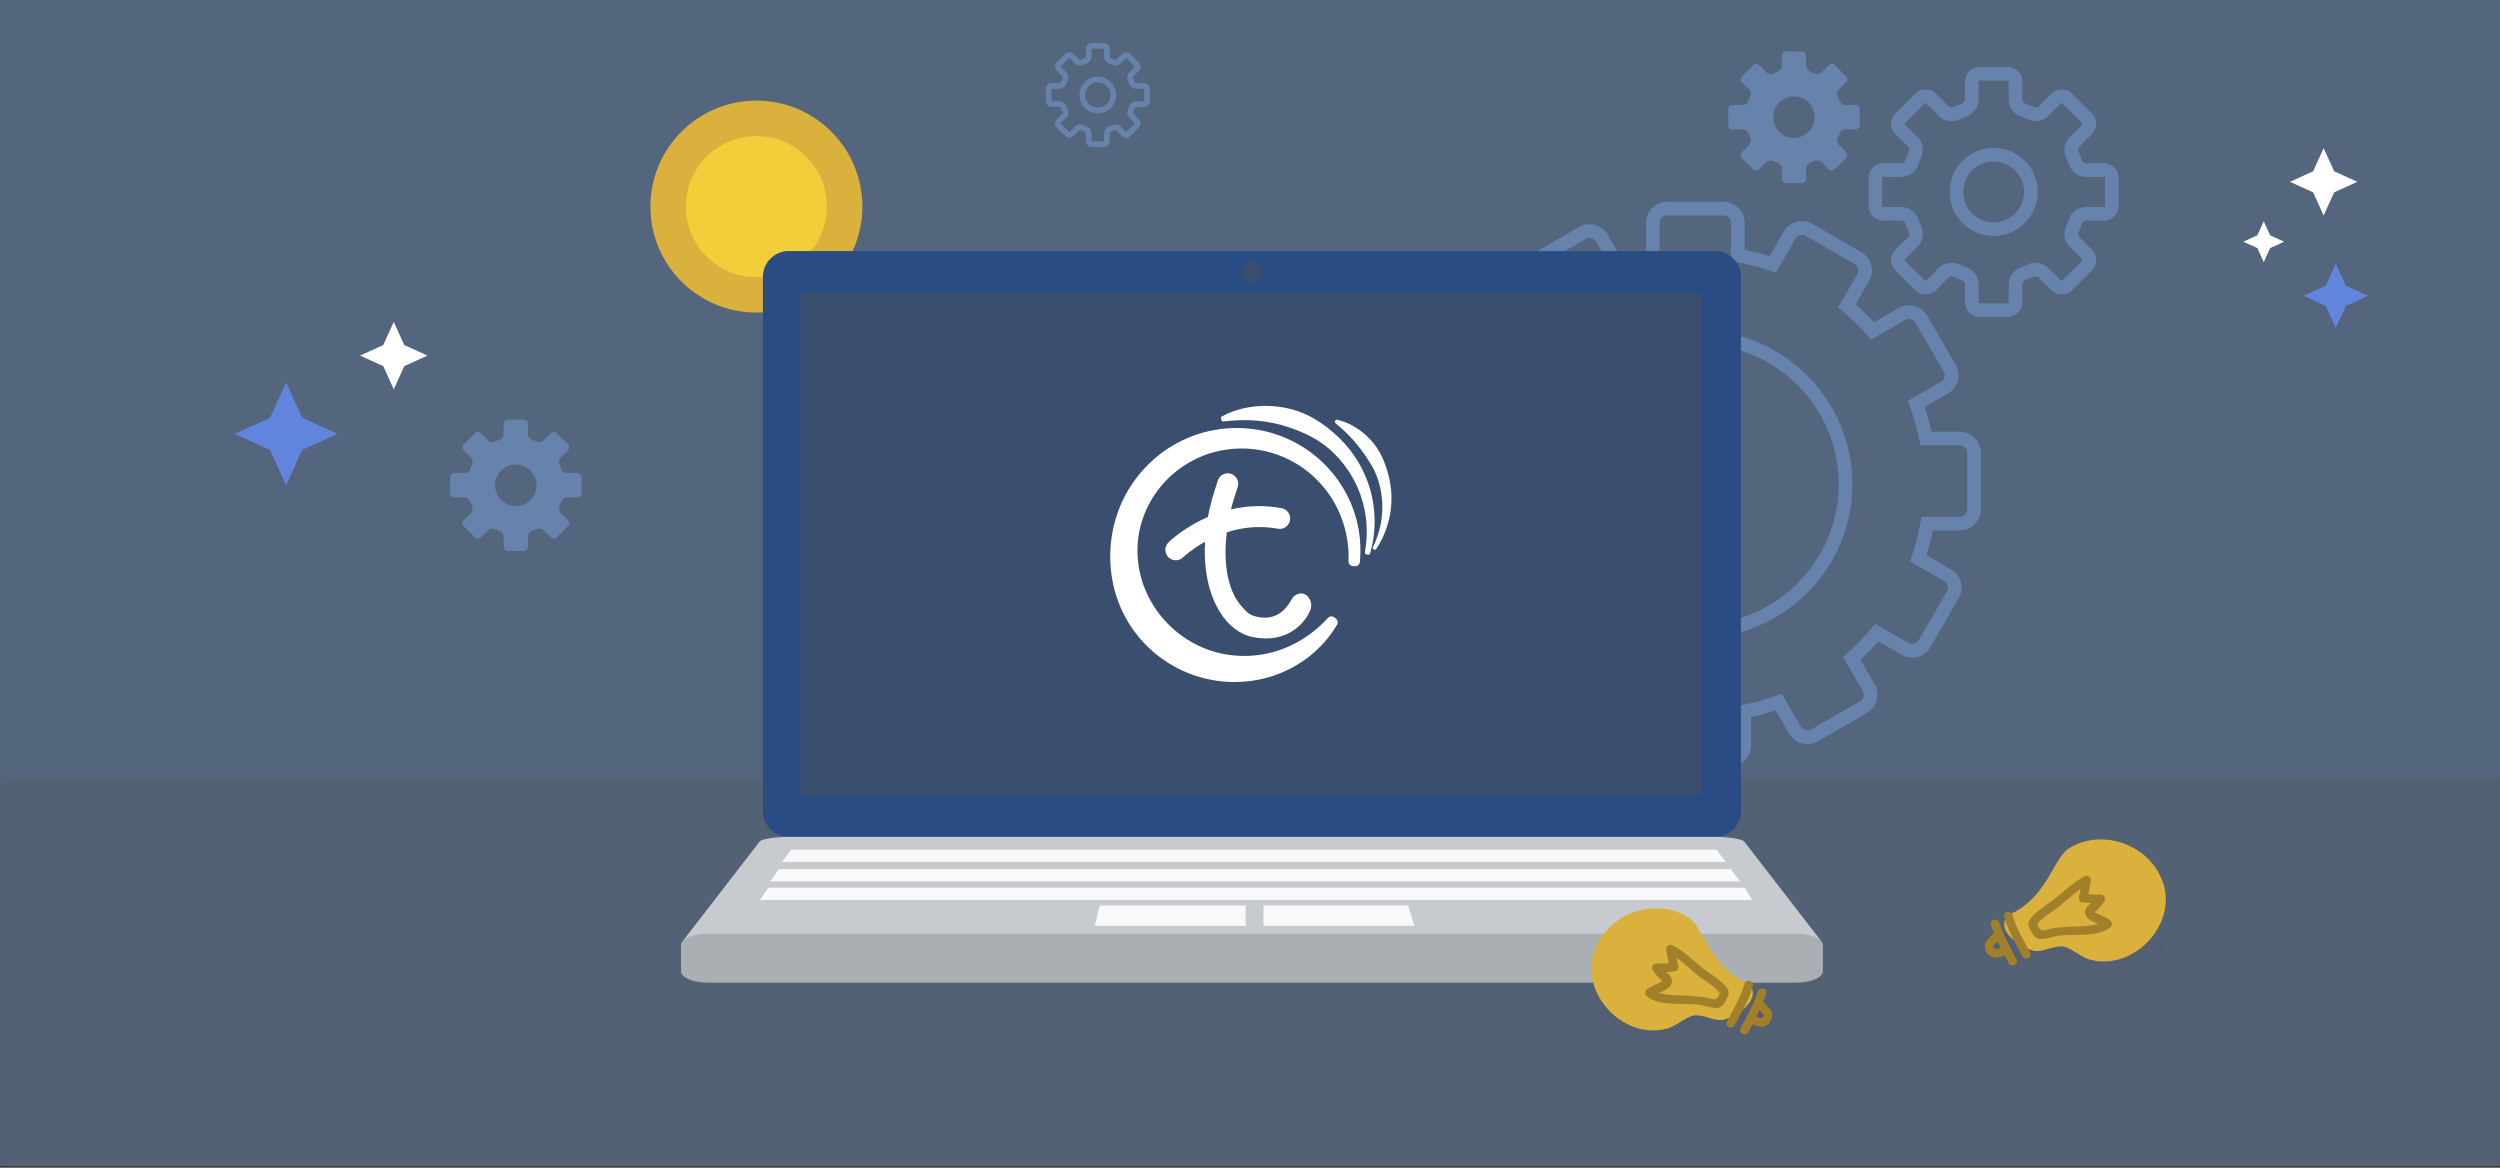 <?xml version="1.0" encoding="utf-8"?>
<!-- Generator: Adobe Illustrator 16.0.0, SVG Export Plug-In . SVG Version: 6.00 Build 0)  -->
<!DOCTYPE svg PUBLIC "-//W3C//DTD SVG 1.1//EN" "http://www.w3.org/Graphics/SVG/1.1/DTD/svg11.dtd">
<svg version="1.1" id="Capa_1" xmlns="http://www.w3.org/2000/svg" xmlns:xlink="http://www.w3.org/1999/xlink" x="0px" y="0px"
	 width="820px" height="383px" viewBox="0 0 820 383" enable-background="new 0 0 820 383" xml:space="preserve">
<rect x="0" y="0" width="820" height="383" fill="#333333" stroke="none"/>
<rect x="-0.876" y="-2" opacity="0.4" fill="#84AFEF" width="820.871" height="384.475"/>
<g opacity="0.4">
	<g>
		<g>
			<path fill="#84AFEF" d="M567.437,251.438l-18.59-0.011c-3.797,0-6.88-3.093-6.88-6.877v-8.874
				c-2.736-0.535-5.466-1.224-8.161-2.061l-4.661,8.061c-1.215,2.113-3.492,3.438-5.948,3.438c-1.201,0-2.394-0.318-3.437-0.925
				l-16.101-9.292c-1.6-0.916-2.739-2.399-3.221-4.174c-0.471-1.771-0.228-3.638,0.694-5.228l4.434-7.685
				c-2.083-1.821-4.1-3.787-6.022-5.874l-8.066,4.65c-1.049,0.609-2.24,0.922-3.445,0.922c-2.455,0-4.747-1.308-5.966-3.435
				l-9.301-16.108c-0.916-1.595-1.16-3.448-0.691-5.212c0.479-1.782,1.619-3.268,3.218-4.184l7.655-4.434
				c-0.902-2.643-1.654-5.354-2.279-8.104h-9.279c-3.808,0-6.9-3.093-6.9-6.89v-18.583c0-3.8,3.093-6.896,6.9-6.896h8.857
				c0.544-2.768,1.232-5.489,2.068-8.147l-8.061-4.656c-1.594-0.916-2.732-2.404-3.215-4.185c-0.477-1.773-0.232-3.633,0.688-5.227
				l9.295-16.091c1.253-2.134,3.555-3.447,6.002-3.447c1.195,0,2.38,0.313,3.421,0.911l7.679,4.44
				c1.807-2.067,3.771-4.074,5.868-6.008l-4.665-8.067c-0.923-1.607-1.162-3.469-0.684-5.253c0.482-1.77,1.62-3.25,3.21-4.158
				l16.09-9.3c1.056-0.609,2.251-0.928,3.452-0.928c2.447,0,4.741,1.317,5.979,3.446l4.413,7.664
				c2.645-0.903,5.359-1.664,8.092-2.281v-9.295c0-3.794,3.1-6.885,6.896-6.885h18.584c3.798,0,6.898,3.091,6.898,6.885v8.872
				c2.777,0.545,5.511,1.233,8.151,2.061l4.655-8.048c1.226-2.121,3.52-3.446,5.969-3.446c1.191,0,2.384,0.315,3.424,0.912
				l16.104,9.308c3.286,1.899,4.417,6.12,2.525,9.414l-4.429,7.675c2.094,1.832,4.108,3.791,6.011,5.866l8.068-4.654
				c1.043-0.608,2.228-0.926,3.433-0.926c2.455,0,4.747,1.317,5.979,3.445l9.301,16.092c1.878,3.306,0.753,7.521-2.521,9.423
				l-7.664,4.427c0.911,2.681,1.677,5.395,2.296,8.108h9.285c1.85,0,3.574,0.719,4.877,2.024c1.304,1.303,2.012,3.029,1.996,4.873
				v18.573c-0.005,3.808-3.087,6.906-6.873,6.906h-8.869c-0.549,2.767-1.239,5.486-2.061,8.124l8.054,4.661
				c3.286,1.906,4.41,6.128,2.518,9.411l-9.294,16.101c-1.24,2.124-3.525,3.446-5.978,3.446c-1.189,0-2.375-0.319-3.421-0.912
				l-7.686-4.446c-1.84,2.093-3.801,4.11-5.882,6.012l4.652,8.056c1.902,3.32,0.769,7.537-2.521,9.427l-16.093,9.296
				c-1.062,0.608-2.256,0.924-3.444,0.924c-2.452,0-4.73-1.322-5.959-3.445l-4.431-7.659c-2.615,0.891-5.327,1.65-8.092,2.278v9.297
				C574.326,248.345,571.233,251.438,567.437,251.438L567.437,251.438z M531.75,228.229l1.737,0.576
				c3.649,1.225,7.378,2.167,11.097,2.792l1.857,0.315v12.634c0,1.318,1.076,2.396,2.411,2.396l18.589,0.013
				c1.33,0,2.416-1.084,2.416-2.409v-12.938l1.79-0.361c3.811-0.772,7.521-1.818,11.016-3.101l1.767-0.646l6.311,10.892
				c0.644,1.123,2.131,1.533,3.291,0.879l16.09-9.294c1.152-0.66,1.542-2.141,0.875-3.316l-6.491-11.212l1.391-1.205
				c2.89-2.539,5.584-5.28,7.979-8.181l1.206-1.455l10.935,6.318c1.106,0.63,2.646,0.222,3.284-0.896l9.298-16.101
				c0.665-1.146,0.268-2.619-0.879-3.283l-11.215-6.488l0.59-1.745c1.203-3.546,2.147-7.265,2.807-11.06l0.324-1.866h12.606
				c1.317,0,2.394-1.084,2.403-2.428v-18.583c0-0.648-0.241-1.244-0.697-1.706c-0.455-0.448-1.062-0.703-1.706-0.703h-12.936
				l-0.359-1.795c-0.742-3.688-1.793-7.402-3.121-11.028l-0.644-1.766l10.906-6.295c1.145-0.667,1.533-2.145,0.865-3.31
				l-9.284-16.082c-0.638-1.104-2.174-1.528-3.291-0.88l-11.237,6.48l-1.206-1.385c-2.527-2.879-5.275-5.562-8.178-7.968
				l-1.449-1.206l6.295-10.923c0.664-1.149,0.268-2.629-0.887-3.298l-16.094-9.3c-1.091-0.622-2.64-0.215-3.272,0.893l-6.492,11.213
				l-1.737-0.6c-3.53-1.196-7.259-2.137-11.086-2.796l-1.865-0.318V73.085c0-1.328-1.082-2.406-2.414-2.406H546.76
				c-1.331,0-2.42,1.071-2.42,2.406v12.942l-1.801,0.357c-3.744,0.754-7.447,1.796-11.014,3.108l-1.771,0.651l-6.276-10.904
				c-0.653-1.121-2.166-1.544-3.326-0.877l-16.09,9.297c-0.553,0.315-0.947,0.832-1.115,1.444c-0.167,0.622-0.076,1.284,0.247,1.846
				l6.488,11.228l-1.383,1.213c-2.945,2.58-5.624,5.337-7.972,8.173l-1.206,1.458l-10.927-6.312
				c-1.102-0.634-2.648-0.215-3.316,0.908l-9.289,16.079c-0.318,0.549-0.402,1.2-0.239,1.821c0.17,0.623,0.567,1.145,1.124,1.468
				l11.225,6.483l-0.59,1.739c-1.213,3.572-2.156,7.298-2.803,11.075l-0.312,1.866h-12.615c-1.335,0-2.427,1.086-2.427,2.421v18.579
				c0,1.33,1.086,2.418,2.427,2.418h12.934l0.364,1.807c0.742,3.757,1.791,7.46,3.101,11.013l0.655,1.769l-10.911,6.308
				c-0.562,0.318-0.958,0.837-1.119,1.449c-0.162,0.622-0.077,1.273,0.24,1.83l9.296,16.101c0.633,1.096,2.168,1.525,3.294,0.871
				l11.222-6.473l1.214,1.372c2.573,2.922,5.328,5.605,8.19,7.983l1.449,1.208l-6.303,10.932c-0.318,0.559-0.402,1.208-0.244,1.827
				c0.17,0.62,0.566,1.134,1.119,1.452l16.115,9.299c1.106,0.637,2.633,0.224,3.257-0.87L531.75,228.229L531.75,228.229z
				 M557.104,209.281c-27.826,0-50.45-22.638-50.45-50.454c0-27.826,22.629-50.463,50.45-50.463
				c27.829,0,50.469,22.642,50.469,50.463C607.575,186.644,584.93,209.281,557.104,209.281L557.104,209.281z M557.104,112.845
				c-25.351,0-45.972,20.624-45.972,45.982c0,25.347,20.621,45.972,45.972,45.972c25.359,0,45.987-20.625,45.987-45.972
				C603.091,133.469,582.46,112.845,557.104,112.845L557.104,112.845z"/>
		</g>
	</g>
	<g>
		<path fill="#84AFEF" d="M658.548,103.941h-9.26c-2.635,0-4.769-2.14-4.769-4.767v-5.99c0-0.438-0.462-1.071-0.875-1.212
			l-2.844-1.172c-0.511-0.239-1.346-0.089-1.6,0.17l-4.253,4.248c-1.806,1.793-4.949,1.788-6.737,0l-6.56-6.56
			c-0.896-0.893-1.395-2.094-1.395-3.376c0-1.279,0.499-2.479,1.399-3.369l4.235-4.236c0.3-0.297,0.421-1.075,0.233-1.457
			l-1.179-2.868c-0.185-0.54-0.84-1.008-1.266-1.008h-5.998c-2.63,0-4.764-2.137-4.764-4.773V58.31c0-2.627,2.134-4.767,4.764-4.767
			h5.998c0.426,0,1.075-0.473,1.21-0.872l1.163-2.847c0.259-0.529,0.138-1.314-0.17-1.62l-4.235-4.237
			c-0.895-0.885-1.395-2.089-1.395-3.363c0-1.286,0.5-2.479,1.4-3.371l6.554-6.556c1.785-1.788,4.939-1.796,6.738-0.003l4.236,4.241
			c0.166,0.167,0.556,0.323,0.982,0.323c0.277,0,0.43-0.058,0.481-0.09l2.851-1.186c0.561-0.191,1.022-0.829,1.022-1.259v-5.99
			c0-2.64,2.134-4.771,4.769-4.771h9.26c2.635,0,4.783,2.132,4.783,4.771v5.99c0,0.43,0.453,1.073,0.85,1.2l2.862,1.184
			c0.824,0.394,1.373,0.061,1.607-0.173l4.235-4.236c1.811-1.801,4.962-1.795,6.745,0.008l6.554,6.558
			c0.895,0.883,1.397,2.083,1.397,3.362c0,1.276-0.503,2.479-1.406,3.373l-4.236,4.232c-0.297,0.301-0.424,1.089-0.23,1.475
			l1.187,2.85c0.188,0.552,0.833,1.012,1.26,1.012h5.996c2.63,0,4.769,2.14,4.769,4.767v9.269c0,2.633-2.139,4.77-4.769,4.77h-5.996
			c-0.427,0-1.072,0.46-1.202,0.86l-1.181,2.868c-0.254,0.526-0.13,1.306,0.173,1.612l4.235,4.237
			c0.891,0.879,1.398,2.084,1.398,3.358c0,1.281-0.503,2.482-1.406,3.378l-6.55,6.557c-1.777,1.783-4.929,1.788-6.732,0.006
			l-4.242-4.24c-0.247-0.246-1.086-0.434-1.476-0.241l-2.839,1.18c-0.553,0.19-1.008,0.829-1.008,1.268v5.991
			C663.329,101.802,661.181,103.941,658.548,103.941L658.548,103.941z M640.176,86.167c0.877,0,1.739,0.193,2.473,0.562l2.561,1.054
			c2.101,0.699,3.787,3.046,3.787,5.402v5.99c0,0.162,0.125,0.289,0.283,0.289h9.261c0.165,0,0.295-0.14,0.295-0.289v-5.99
			c0-2.356,1.681-4.695,3.914-5.454l2.557-1.07c0.604-0.3,1.457-0.498,2.337-0.498c1.583,0,3.127,0.62,4.157,1.65l4.237,4.231
			c0.063,0.066,0.147,0.082,0.2,0.082l6.759-6.636l-0.005-0.006l0.005-0.398l-4.24-4.238c-1.668-1.676-2.129-4.526-1.071-6.628
			l1.054-2.566c0.691-2.093,3.034-3.787,5.396-3.787h5.995c0.15,0,0.283-0.133,0.283-0.283v-9.269c0-0.149-0.138-0.281-0.283-0.281
			h-5.995c-2.367,0-4.711-1.691-5.458-3.93l-1.065-2.558c-0.984-1.966-0.523-4.812,1.14-6.488l4.24-4.239l-0.006-0.006l0.006-0.395
			l-6.558-6.564c-0.265-0.076-0.347-0.056-0.41,0.008l-4.237,4.234c-1.604,1.605-4.583,2.095-6.631,1.078l-2.561-1.062
			c-2.087-0.684-3.775-3.023-3.775-5.396v-5.99c0-0.153-0.146-0.293-0.295-0.293h-9.261c-0.158,0-0.285,0.137-0.285,0.293v5.99
			c0,2.373-1.701,4.716-3.938,5.452l-2.548,1.072c-0.602,0.3-1.451,0.495-2.341,0.495c-1.574,0-3.128-0.61-4.155-1.641l-4.235-4.235
			h-0.402l-6.56,6.565l0,0v0.395l4.243,4.234c1.658,1.674,2.118,4.527,1.075,6.636l-1.051,2.554
			c-0.702,2.102-3.049,3.788-5.407,3.788h-5.999c-0.151,0-0.28,0.135-0.28,0.284v9.264c0,0.155,0.132,0.285,0.28,0.285h5.999
			c2.354,0,4.7,1.689,5.462,3.922l1.06,2.579c0.987,1.962,0.526,4.808-1.139,6.483l-4.243,4.238l0,0v0.404l6.56,6.554
			c0.263,0.082,0.337,0.059,0.409-0.004l4.233-4.233C637.034,86.787,638.589,86.167,640.176,86.167L640.176,86.167z M653.92,77.396
			c-7.971,0-14.454-6.485-14.454-14.453c0-7.969,6.483-14.454,14.454-14.454c7.968,0,14.456,6.485,14.456,14.454
			C668.378,70.911,661.89,77.396,653.92,77.396L653.92,77.396z M653.92,52.966c-5.501,0-9.981,4.477-9.981,9.978
			c0,5.503,4.476,9.983,9.981,9.983c5.497,0,9.975-4.476,9.975-9.983C663.892,57.442,659.42,52.966,653.92,52.966L653.92,52.966z"/>
	</g>
	<g>
		<path fill="#84AFEF" d="M362.012,48.241h-3.857c-1.098,0-1.986-0.892-1.986-1.985V43.76c0-0.183-0.191-0.446-0.363-0.505
			l-1.186-0.488c-0.213-0.1-0.561-0.037-0.666,0.071l-1.771,1.77c-0.752,0.747-2.062,0.745-2.807,0l-2.732-2.732
			c-0.373-0.372-0.582-0.872-0.582-1.406c0-0.533,0.209-1.033,0.584-1.404l1.764-1.765c0.125-0.123,0.176-0.447,0.098-0.606
			l-0.492-1.195c-0.076-0.225-0.35-0.42-0.527-0.42h-2.498c-1.096,0-1.984-0.89-1.984-1.988v-3.858c0-1.094,0.889-1.985,1.984-1.985
			h2.498c0.178,0,0.449-0.197,0.506-0.363l0.484-1.187c0.107-0.22,0.057-0.547-0.072-0.675l-1.764-1.765
			c-0.373-0.369-0.58-0.87-0.58-1.401c0-0.536,0.207-1.032,0.582-1.404l2.73-2.731c0.744-0.744,2.059-0.748,2.807-0.001l1.766,1.767
			c0.068,0.07,0.23,0.135,0.408,0.135c0.117,0,0.18-0.023,0.201-0.037l1.188-0.494c0.234-0.08,0.426-0.346,0.426-0.524v-2.495
			c0-1.1,0.889-1.988,1.986-1.988h3.857c1.098,0,1.994,0.889,1.994,1.988v2.495c0,0.179,0.188,0.447,0.354,0.5l1.191,0.493
			c0.344,0.164,0.573,0.025,0.671-0.072l1.764-1.765c0.754-0.75,2.066-0.748,2.811,0.003l2.73,2.732
			c0.371,0.367,0.582,0.867,0.582,1.4c0,0.532-0.211,1.033-0.586,1.405l-1.766,1.764c-0.123,0.125-0.176,0.453-0.096,0.614
			l0.494,1.187c0.078,0.23,0.348,0.422,0.525,0.422h2.498c1.096,0,1.986,0.892,1.986,1.985v3.861c0,1.097-0.891,1.987-1.986,1.987
			h-2.498c-0.178,0-0.447,0.191-0.502,0.358l-0.492,1.194c-0.105,0.22-0.053,0.544,0.072,0.672l1.766,1.765
			c0.371,0.367,0.582,0.869,0.582,1.399c0,0.534-0.209,1.034-0.586,1.407l-2.729,2.731c-0.74,0.743-2.053,0.745-2.805,0.003
			l-1.768-1.767c-0.104-0.103-0.452-0.181-0.614-0.101l-1.182,0.491c-0.23,0.079-0.42,0.346-0.42,0.528v2.496
			C364.004,47.35,363.109,48.241,362.012,48.241L362.012,48.241z M354.359,40.837c0.365,0,0.725,0.08,1.029,0.233l1.066,0.439
			c0.875,0.291,1.578,1.269,1.578,2.25v2.496c0,0.067,0.053,0.12,0.117,0.12h3.859c0.068,0,0.123-0.059,0.123-0.12V43.76
			c0-0.981,0.699-1.956,1.629-2.271l1.066-0.446c0.252-0.125,0.607-0.207,0.973-0.207c0.659,0,1.304,0.258,1.731,0.688l1.766,1.763
			c0.027,0.027,0.062,0.034,0.084,0.034l2.814-2.765l-0.002-0.003l0.002-0.166l-1.766-1.766c-0.695-0.697-0.887-1.885-0.445-2.761
			l0.438-1.069c0.289-0.871,1.264-1.577,2.248-1.577h2.498c0.062,0,0.117-0.056,0.117-0.118v-3.861c0-0.062-0.057-0.117-0.117-0.117
			h-2.498c-0.986,0-1.961-0.704-2.273-1.637l-0.443-1.065c-0.41-0.819-0.219-2.005,0.475-2.703l1.766-1.766l-0.002-0.003
			l0.002-0.164l-2.73-2.734c-0.111-0.032-0.145-0.023-0.172,0.003l-1.766,1.764c-0.668,0.669-1.909,0.873-2.761,0.449l-1.066-0.442
			c-0.871-0.285-1.574-1.26-1.574-2.248v-2.496c0-0.063-0.061-0.122-0.123-0.122h-3.857c-0.066,0-0.119,0.058-0.119,0.122v2.496
			c0,0.988-0.709,1.964-1.641,2.271l-1.061,0.446c-0.25,0.125-0.605,0.206-0.975,0.206c-0.656,0-1.303-0.254-1.732-0.684
			l-1.764-1.764h-0.168l-2.732,2.734l0,0v0.165l1.768,1.764c0.691,0.697,0.883,1.886,0.447,2.765l-0.438,1.063
			c-0.291,0.876-1.27,1.578-2.252,1.578h-2.5c-0.062,0-0.115,0.056-0.115,0.118v3.859c0,0.064,0.055,0.119,0.115,0.119h2.5
			c0.98,0,1.959,0.703,2.275,1.634l0.441,1.074c0.412,0.817,0.219,2.003-0.475,2.7l-1.768,1.766l0,0v0.169l2.732,2.73
			c0.109,0.034,0.141,0.024,0.172-0.002l1.762-1.764C353.051,41.095,353.697,40.837,354.359,40.837L354.359,40.837z M360.084,37.183
			c-3.32,0-6.021-2.701-6.021-6.021c0-3.32,2.701-6.021,6.021-6.021s6.023,2.701,6.023,6.021
			C366.107,34.481,363.404,37.183,360.084,37.183L360.084,37.183z M360.084,27.005c-2.291,0-4.158,1.865-4.158,4.157
			s1.865,4.159,4.158,4.159c2.291,0,4.156-1.865,4.156-4.159C364.238,28.87,362.375,27.005,360.084,27.005L360.084,27.005z"/>
	</g>
	<path fill="#84AFEF" d="M608.577,34.454h-3.338c-0.773,0-1.611-0.596-1.849-1.328l-0.62-1.511
		c-0.352-0.696-0.188-1.699,0.355-2.251l2.361-2.355c0.557-0.538,0.557-1.438,0-1.983l-3.641-3.65c-0.557-0.547-1.449-0.547-1.988,0
		l-2.36,2.355c-0.545,0.545-1.56,0.717-2.254,0.367l-1.504-0.622c-0.732-0.241-1.335-1.072-1.335-1.852V18.29
		c0-0.768-0.63-1.406-1.414-1.406h-5.15c-0.771,0-1.409,0.633-1.409,1.406v3.334c0,0.773-0.601,1.61-1.336,1.852l-1.503,0.622
		c-0.688,0.35-1.712,0.178-2.25-0.367l-2.352-2.355c-0.549-0.547-1.438-0.547-1.988,0l-3.652,3.65c-0.545,0.545-0.545,1.445,0,1.983
		l2.359,2.355c0.548,0.552,0.713,1.555,0.363,2.251l-0.612,1.511c-0.251,0.732-1.08,1.328-1.864,1.328h-3.332
		c-0.765,0-1.406,0.634-1.406,1.412v5.15c0,0.773,0.636,1.409,1.406,1.409h3.335c0.778,0,1.612,0.598,1.864,1.335l0.612,1.509
		c0.349,0.694,0.185,1.706-0.363,2.254l-2.357,2.356c-0.545,0.545-0.545,1.44,0,1.984l3.649,3.65c0.551,0.544,1.44,0.544,1.989,0
		l2.351-2.361c0.539-0.546,1.563-0.709,2.251-0.368l1.503,0.619c0.735,0.249,1.336,1.078,1.336,1.858v3.332
		c0,0.776,0.633,1.409,1.409,1.409h5.15c0.778,0,1.414-0.628,1.414-1.409v-3.332c0-0.775,0.607-1.609,1.335-1.858l1.504-0.619
		c0.694-0.341,1.709-0.178,2.254,0.368l2.359,2.361c0.54,0.544,1.436,0.544,1.989,0l3.641-3.65c0.557-0.547,0.557-1.439,0-1.984
		l-2.361-2.356c-0.544-0.548-0.705-1.56-0.355-2.254l0.62-1.509c0.237-0.737,1.075-1.335,1.849-1.335h3.338
		c0.769,0,1.406-0.631,1.406-1.409v-5.15C609.981,35.09,609.346,34.454,608.577,34.454z M588.42,45.238
		c-3.752,0-6.797-3.046-6.797-6.796c0-3.76,3.045-6.806,6.797-6.806c3.756,0,6.791,3.046,6.791,6.806
		C595.211,42.192,592.176,45.238,588.42,45.238z"/>
	<path fill="#84AFEF" d="M189.347,155.189h-3.338c-0.773,0-1.611-0.596-1.849-1.328l-0.62-1.511
		c-0.352-0.696-0.188-1.699,0.355-2.251l2.361-2.355c0.557-0.538,0.557-1.438,0-1.983l-3.641-3.65c-0.557-0.547-1.449-0.547-1.988,0
		l-2.36,2.355c-0.545,0.545-1.56,0.717-2.254,0.367l-1.504-0.622c-0.732-0.241-1.335-1.072-1.335-1.852v-3.334
		c0-0.768-0.63-1.406-1.414-1.406h-5.15c-0.771,0-1.409,0.633-1.409,1.406v3.334c0,0.773-0.601,1.61-1.336,1.852l-1.503,0.622
		c-0.688,0.35-1.712,0.178-2.25-0.367l-2.352-2.355c-0.549-0.547-1.438-0.547-1.988,0l-3.652,3.65c-0.545,0.545-0.545,1.445,0,1.983
		l2.359,2.355c0.548,0.552,0.713,1.555,0.363,2.251l-0.612,1.511c-0.251,0.732-1.08,1.328-1.864,1.328h-3.332
		c-0.765,0-1.406,0.634-1.406,1.412v5.15c0,0.773,0.636,1.409,1.406,1.409h3.335c0.778,0,1.612,0.598,1.864,1.335l0.612,1.509
		c0.349,0.694,0.185,1.706-0.363,2.254l-2.357,2.356c-0.545,0.545-0.545,1.44,0,1.984l3.649,3.65c0.551,0.544,1.44,0.544,1.989,0
		l2.351-2.361c0.539-0.546,1.563-0.709,2.251-0.368l1.503,0.619c0.735,0.249,1.336,1.078,1.336,1.858v3.332
		c0,0.776,0.633,1.409,1.409,1.409h5.15c0.778,0,1.414-0.628,1.414-1.409v-3.332c0-0.775,0.607-1.609,1.335-1.858l1.504-0.619
		c0.694-0.341,1.709-0.178,2.254,0.368l2.359,2.361c0.54,0.544,1.436,0.544,1.989,0l3.641-3.65c0.557-0.547,0.557-1.439,0-1.984
		l-2.361-2.356c-0.544-0.548-0.705-1.56-0.355-2.254l0.62-1.509c0.237-0.737,1.075-1.335,1.849-1.335h3.338
		c0.769,0,1.406-0.631,1.406-1.409v-5.15C190.751,155.825,190.115,155.189,189.347,155.189z M169.189,165.974
		c-3.752,0-6.797-3.046-6.797-6.796c0-3.76,3.045-6.806,6.797-6.806c3.756,0,6.791,3.046,6.791,6.806
		C175.98,162.928,172.945,165.974,169.189,165.974z"/>
</g>
<rect x="0.258" y="255" opacity="0.2" fill="#545454" width="820.871" height="129"/>
<g>
	<circle fill="#D9B13C" cx="248.095" cy="67.764" r="34.762"/>
	<g>
		<circle fill="#F2CF3A" cx="248.095" cy="67.764" r="23.129"/>
	</g>
</g>
<polygon fill="#6185DC" points="93.854,125.436 99.125,137.037 110.726,142.309 99.125,147.58 93.854,159.18 88.582,147.58 
	76.98,142.309 88.582,137.037 "/>
<polygon fill="#6185DC" points="766.145,86.436 769.45,93.711 776.726,97.018 769.45,100.323 766.145,107.598 762.838,100.323 
	755.562,97.018 762.838,93.711 "/>
<polygon fill="#FFFFFF" points="129.156,105.577 132.61,113.18 140.213,116.633 132.61,120.086 129.156,127.688 125.703,120.086 
	118.1,116.633 125.703,113.18 "/>
<polygon fill="#FFFFFF" points="742.508,72.577 744.603,77.188 749.213,79.281 744.603,81.376 742.508,85.985 740.414,81.376 
	735.803,79.281 740.414,77.188 "/>
<polygon fill="#FFFFFF" points="762.156,48.577 765.61,56.18 773.213,59.633 765.61,63.086 762.156,70.688 758.703,63.086 
	751.1,59.633 758.703,56.18 "/>
<g>
	<g>
		<g>
			<path fill="#294C84" d="M571.035,266.03c0,4.676-3.798,8.468-8.472,8.468H258.711c-4.679,0-8.47-3.794-8.47-8.468V90.811
				c0-4.681,3.79-8.47,8.47-8.47h303.853c4.681,0,8.472,3.792,8.472,8.47V266.03z"/>
			<rect x="262.473" y="96.113" opacity="0.4" fill="#545454" width="295.619" height="164.611"/>
			<circle opacity="0.4" fill="#545454" cx="410.636" cy="89.338" r="3.531"/>
			<path fill="#C7CBD0" d="M597.311,308.633c0.611,0.867-5.462,1.464-10.873,1.464H234.837c-5.415,0-11.388-0.713-10.772-1.577
				l25.064-32.453c0.613-0.862,4.901-1.568,9.58-1.568h303.853c4.676,0,8.966,0.706,9.578,1.568L597.311,308.633z"/>
			<path fill="#AAAFB3" d="M597.907,318.547c0,2.076-3.837,3.763-8.572,3.763H231.938c-4.737,0-8.572-1.687-8.572-3.763v-8.54
				c0-2.077,3.837-3.765,8.572-3.765h357.397c4.735,0,8.574,1.688,8.574,3.765v8.54H597.907z"/>
			<polygon fill="#F9F9F9" points="259.488,278.71 256.542,282.712 566.056,282.712 563.043,278.71 			"/>
			<polygon fill="#F9F9F9" points="255.469,285.088 252.613,289.091 570.79,289.091 567.661,285.088 			"/>
			<polygon fill="#F9F9F9" points="252.054,291.177 249.25,295.177 574.774,295.177 572.251,291.177 			"/>
			<g>
				<polygon fill="#F9F9F9" points="414.437,303.659 463.9,303.659 461.885,297.009 414.437,297.009 				"/>
				<polygon fill="#F9F9F9" points="408.562,297.009 360.717,297.009 359.098,303.659 408.562,303.659 				"/>
			</g>
		</g>
	</g>
	<g>
		<path fill="#FFFFFF" d="M429.238,195.996c-0.563-0.855-1.465-1.347-2.469-1.347c-1.058,0-2.106,0.538-2.806,1.438
			c-0.116,0.15-0.232,0.352-0.407,0.657c-0.915,1.599-3.349,5.843-8.696,5.843c-1.091,0-2.262-0.175-3.482-0.518
			c-1.754-0.494-3.157-1.92-4.856-4.062c-1.822-2.299-5.836-9.148-4.134-23.414c5.55-1.791,11.224-2.19,16.752-1.176
			c0.207,0.039,0.417,0.059,0.624,0.059c1.653,0,3.067-1.182,3.362-2.809c0.338-1.858-0.896-3.646-2.75-3.984
			c-5.518-1.015-11.136-0.886-16.63,0.386c0.507-2.056,1.771-5.988,2.213-7.321c0.288-0.869,0.221-1.798-0.189-2.617
			c-0.412-0.817-1.117-1.425-1.986-1.711c-0.349-0.116-0.711-0.176-1.076-0.176c-1.482,0-2.789,0.945-3.248,2.345
			c-0.02,0.06-1.997,6.026-2.514,8.499l-0.358,1.476c-0.14,0.684-0.253,1.346-0.363,1.987c-7.962,3.434-12.767,8.151-12.968,8.351
			c-1.344,1.325-1.363,3.499-0.036,4.852c0.651,0.655,1.519,1.016,2.44,1.016c0.904,0,1.752-0.347,2.391-0.978l0.017-0.015
			c0.517-0.482,3.095-2.807,7.192-5.081c-0.73,13.176,3.232,20.869,5.728,24.345c3.612,5.021,7.731,6.42,9.337,6.787
			c1.688,0.387,3.338,0.584,4.9,0.584c0.003,0,0.002,0,0.002,0c9.58,0,13.505-7.135,13.929-7.963
			C429.942,199.904,430.759,198.309,429.238,195.996z"/>
		<g>
			<path fill="#FFFFFF" d="M444.866,170.205c-1.257-4.645-3.328-8.99-6.16-12.918c-2.834-3.939-6.319-7.313-10.361-10.023
				c-4.074-2.734-8.56-4.689-13.336-5.811c-4.747-1.102-9.753-1.352-14.614-0.73c-4.925,0.626-9.654,2.129-14.059,4.466
				c-4.404,2.35-8.316,5.444-11.627,9.192c-3.333,3.767-5.935,8.056-7.73,12.748c-3.617,9.419-3.763,20.221-0.396,29.641
				c0.885,2.439,1.976,4.767,3.247,6.926c1.376,2.299,2.888,4.385,4.493,6.197c1.773,1.99,3.647,3.754,5.573,5.242
				c2.019,1.553,4.184,2.933,6.449,4.105c2.278,1.154,4.658,2.103,7.083,2.818c2.508,0.726,5.014,1.214,7.445,1.45
				c1.344,0.131,2.707,0.198,4.053,0.198c3.703,0,7.357-0.497,10.855-1.476c4.688-1.298,9.253-3.565,13.216-6.565
				c3.945-3.041,7.254-6.774,9.568-10.793c0.386-0.673,0.209-1.527-0.413-1.99l-0.537-0.399c-0.632-0.469-1.514-0.382-2.044,0.198
				c-5.813,6.387-13.446,10.637-21.498,11.968c-3.96,0.668-8.082,0.664-12.013-0.017c-3.951-0.683-7.691-2.018-11.121-3.973
				c-6.895-3.893-12.34-10.055-15.338-17.358c-3.066-7.349-3.334-15.837-0.735-23.294c1.317-3.815,3.296-7.333,5.882-10.459
				c2.59-3.142,5.693-5.768,9.23-7.812c3.539-2.066,7.387-3.46,11.432-4.145c4.041-0.684,8.26-0.645,12.284,0.117
				c4.082,0.756,7.97,2.238,11.557,4.406c3.601,2.175,6.753,4.952,9.379,8.259c5.248,6.572,8.051,15.217,7.688,23.714
				c-0.035,0.831,0.599,1.535,1.425,1.592l0.666,0.045c0.841,0.054,1.548-0.556,1.628-1.38
				C446.491,179.563,446.098,174.807,444.866,170.205z"/>
			<path fill="#FFFFFF" d="M449.659,161.406c-0.874-3.312-2.198-6.512-3.933-9.515c-1.756-2.988-3.903-5.738-6.384-8.175
				c-2.601-2.549-5.388-4.695-8.29-6.385c-3.088-1.79-6.427-3.021-9.924-3.658c-3.44-0.63-7.043-0.713-10.492-0.24
				c-3.65,0.51-6.961,1.567-9.834,3.147c-0.273,0.148-0.403,0.471-0.312,0.767l0.132,0.426c0.093,0.302,0.392,0.496,0.701,0.458
				c3.566-0.407,6.631-0.521,9.51-0.353c3.095,0.166,6.139,0.644,9.046,1.419c2.924,0.777,5.792,1.817,8.522,3.096
				c2.864,1.33,5.433,2.977,7.635,4.896c2.313,2.012,4.359,4.323,6.077,6.877c1.75,2.558,3.15,5.34,4.166,8.271
				c1.04,2.935,1.687,6.021,1.921,9.167c0.12,1.547,0.135,3.143,0.048,4.743c-0.075,1.569-0.258,3.163-0.543,4.737
				c-0.062,0.344,0.154,0.675,0.494,0.756l0.431,0.102c0.052,0.012,0.102,0.018,0.152,0.018c0.285,0,0.546-0.188,0.63-0.474
				c0.467-1.62,0.83-3.272,1.077-4.919c0.239-1.658,0.371-3.355,0.392-5.047C450.922,168.103,450.513,164.701,449.659,161.406z"/>
			<path fill="#FFFFFF" d="M456.379,162.167c-0.099-2.131-0.428-4.271-0.974-6.363c-0.587-2.248-1.299-4.249-2.177-6.113
				c-0.963-2.018-2.203-3.847-3.687-5.435c-1.515-1.625-3.213-3.017-5.049-4.134c-1.967-1.194-3.976-2.021-5.97-2.455
				c-0.195-0.041-0.393,0.052-0.483,0.231l-0.158,0.315c-0.091,0.181-0.047,0.397,0.105,0.529c1.714,1.469,3.123,2.717,4.419,4.04
				c1.336,1.353,2.597,2.808,3.747,4.328c1.169,1.555,2.22,3.086,3.212,4.678c1.074,1.718,1.907,3.43,2.478,5.09
				c0.634,1.818,1.072,3.692,1.311,5.571c0.262,1.889,0.326,3.831,0.191,5.777c-0.12,1.936-0.441,3.878-0.955,5.77
				c-0.523,1.904-1.233,3.768-2.107,5.539c-0.102,0.204-0.028,0.454,0.17,0.571l0.309,0.178c0.067,0.04,0.144,0.06,0.219,0.06
				c0.14,0,0.278-0.067,0.36-0.191c2.267-3.325,3.871-7.339,4.64-11.614C456.333,166.43,456.468,164.286,456.379,162.167z"/>
		</g>
	</g>
</g>
<g>
	<ellipse opacity="0.1" fill="#545454" cx="678.345" cy="311.412" rx="32.049" ry="7.549"/>
	<g>
		<g>
			<path fill="#D9B13C" d="M660.921,299.1c10.593-5.947,12.617-16.992,17.232-20.529c10.504-7.063,26.281-2.111,31.04,10.166
				c5.507,13.809-8.885,29.772-23.391,26.095c-2.802-0.53-6.353-3.871-9.154-4.4c-3.312-0.278-6.642,1.991-9.443,1.46
				c-2.8-0.529-12.96-5.697-8.84-11.535C658.622,299.591,659.898,299.602,660.921,299.1"/>
		</g>
		<g>
			<g>
				<path fill="#A27F29" d="M667.978,303.438c1.597-2.432,5.124-4.258,7.364-6.064c3.163-2.546,6.036-5.526,9.67-7.414
					c-0.678-0.46-1.354-0.92-2.04-1.377c-0.26,1.876-0.625,3.715-1.087,5.548c-0.224,0.895,0.277,1.772,1.239,1.867
					c1.938,0.198,3.867,0.211,5.812,0.274c-0.357-0.73-0.719-1.465-1.078-2.197c-0.911,1.823-4.392,3.053-3.919,5.537
					c0.509,2.638,4.818,3.263,6.585,4.59c-0.052-0.748-0.105-1.496-0.157-2.244c-2.617,2.174-8.904,1.806-12.136,2.052
					c-2.327,0.179-4.586,0.214-6.829,0.915c-2.341,0.728-2.579-0.358-3.429-2.383c-0.711-1.687-3.249-0.427-2.544,1.25
					c2.018,4.808,3.048,4.781,8.068,3.463c5.608-1.461,13.966,0.799,18.748-3.174c0.737-0.619,0.55-1.711-0.156-2.243
					c-1.564-1.175-3.479-1.728-5.166-2.696c0.388,0.227,3.011-2.92,3.296-3.497c0.445-0.888,0.091-2.158-1.08-2.198
					c-1.946-0.06-3.874-0.075-5.812-0.272c0.413,0.623,0.823,1.247,1.238,1.871c0.521-2.076,0.938-4.133,1.231-6.257
					c0.151-1.068-1.123-1.846-2.038-1.37c-3.414,1.775-6.171,4.404-9.11,6.846c-2.818,2.343-7.007,4.513-9.043,7.61
					C664.607,303.4,666.971,304.971,667.978,303.438L667.978,303.438z"/>
			</g>
		</g>
		<g>
			<g>
				<path fill="#A27F29" d="M657.371,300.721c1.221,4.69,3.815,8.722,5.984,13.012c0.826,1.632,3.37,0.384,2.546-1.25
					c-2.039-4.039-4.585-7.865-5.748-12.287C659.691,298.433,656.903,298.956,657.371,300.721L657.371,300.721z"/>
			</g>
		</g>
		<g>
			<g>
				<path fill="#A27F29" d="M653.025,303.201c1.335,4.53,3.746,8.537,5.85,12.732c0.816,1.636,3.363,0.385,2.546-1.25
					c-1.979-3.944-4.349-7.748-5.608-12.011C655.298,300.938,652.508,301.451,653.025,303.201L653.025,303.201z"/>
			</g>
		</g>
		<g>
			<g>
				<path fill="#A27F29" d="M653.485,306.436c-0.551,0.86-1.476,1.403-2.015,2.29c-0.74,1.22-0.523,2.687,0.249,3.823
					c1.672,2.472,4.726,1.636,6.786,0.216c0.639-0.438,0.59-1.478,0.123-2.005c-0.562-0.627-1.368-0.554-2.007-0.12
					c-0.779,0.536-2.406,1.262-2.772-0.104c-0.105-0.399,0.33-0.731,0.58-0.979c0.511-0.491,1.035-0.96,1.415-1.56
					C656.836,306.464,654.476,304.891,653.485,306.436L653.485,306.436z"/>
			</g>
		</g>
	</g>
</g>
<g>
	<ellipse opacity="0.1" fill="#545454" cx="553.978" cy="334.024" rx="32.05" ry="7.549"/>
	<g>
		<g>
			<path fill="#D9B13C" d="M571.401,321.712c-10.593-5.947-12.616-16.992-17.231-20.528c-10.505-7.064-26.282-2.112-31.041,10.165
				c-5.507,13.809,8.885,29.773,23.392,26.095c2.801-0.529,6.352-3.871,9.154-4.4c3.311-0.278,6.641,1.991,9.442,1.461
				c2.8-0.53,12.96-5.697,8.841-11.536C573.7,322.203,572.424,322.215,571.401,321.712"/>
		</g>
		<g>
			<g>
				<path fill="#A27F29" d="M564.345,326.051c-1.596-2.433-5.124-4.259-7.364-6.065c-3.163-2.546-6.036-5.526-9.67-7.414
					c0.678-0.46,1.354-0.92,2.041-1.377c0.259,1.876,0.625,3.716,1.086,5.548c0.225,0.895-0.277,1.772-1.238,1.867
					c-1.939,0.198-3.868,0.211-5.813,0.274c0.357-0.73,0.719-1.464,1.078-2.197c0.911,1.823,4.392,3.053,3.919,5.537
					c-0.509,2.638-4.818,3.263-6.585,4.59c0.052-0.748,0.106-1.496,0.158-2.244c2.616,2.175,8.903,1.806,12.135,2.052
					c2.328,0.179,4.586,0.214,6.829,0.915c2.341,0.728,2.579-0.358,3.429-2.382c0.711-1.688,3.249-0.428,2.544,1.249
					c-2.018,4.808-3.048,4.781-8.068,3.463c-5.608-1.461-13.966,0.8-18.748-3.173c-0.737-0.62-0.55-1.712,0.156-2.244
					c1.564-1.175,3.479-1.728,5.166-2.696c-0.388,0.227-3.011-2.92-3.296-3.497c-0.445-0.888-0.091-2.158,1.08-2.198
					c1.946-0.06,3.874-0.075,5.813-0.272c-0.413,0.623-0.824,1.248-1.239,1.871c-0.521-2.076-0.938-4.132-1.231-6.257
					c-0.151-1.068,1.123-1.846,2.038-1.37c3.414,1.775,6.171,4.404,9.11,6.846c2.819,2.343,7.007,4.513,9.043,7.611
					C567.715,326.013,565.353,327.583,564.345,326.051L564.345,326.051z"/>
			</g>
		</g>
		<g>
			<g>
				<path fill="#A27F29" d="M574.951,323.333c-1.221,4.69-3.815,8.722-5.984,13.013c-0.826,1.631-3.369,0.383-2.546-1.25
					c2.039-4.04,4.585-7.866,5.748-12.288C572.631,321.045,575.42,321.568,574.951,323.333L574.951,323.333z"/>
			</g>
		</g>
		<g>
			<g>
				<path fill="#A27F29" d="M579.297,325.814c-1.335,4.529-3.746,8.537-5.85,12.731c-0.816,1.636-3.363,0.385-2.546-1.25
					c1.979-3.944,4.35-7.748,5.609-12.011C577.025,323.55,579.815,324.064,579.297,325.814L579.297,325.814z"/>
			</g>
		</g>
		<g>
			<g>
				<path fill="#A27F29" d="M578.837,329.048c0.551,0.86,1.476,1.403,2.015,2.29c0.74,1.221,0.523,2.687-0.249,3.824
					c-1.672,2.471-4.726,1.635-6.786,0.215c-0.639-0.438-0.59-1.478-0.123-2.005c0.562-0.626,1.368-0.554,2.007-0.119
					c0.779,0.535,2.407,1.261,2.772-0.104c0.105-0.399-0.33-0.731-0.58-0.979c-0.511-0.492-1.035-0.961-1.415-1.561
					C575.487,329.077,577.847,327.504,578.837,329.048L578.837,329.048z"/>
			</g>
		</g>
	</g>
</g>
</svg>
